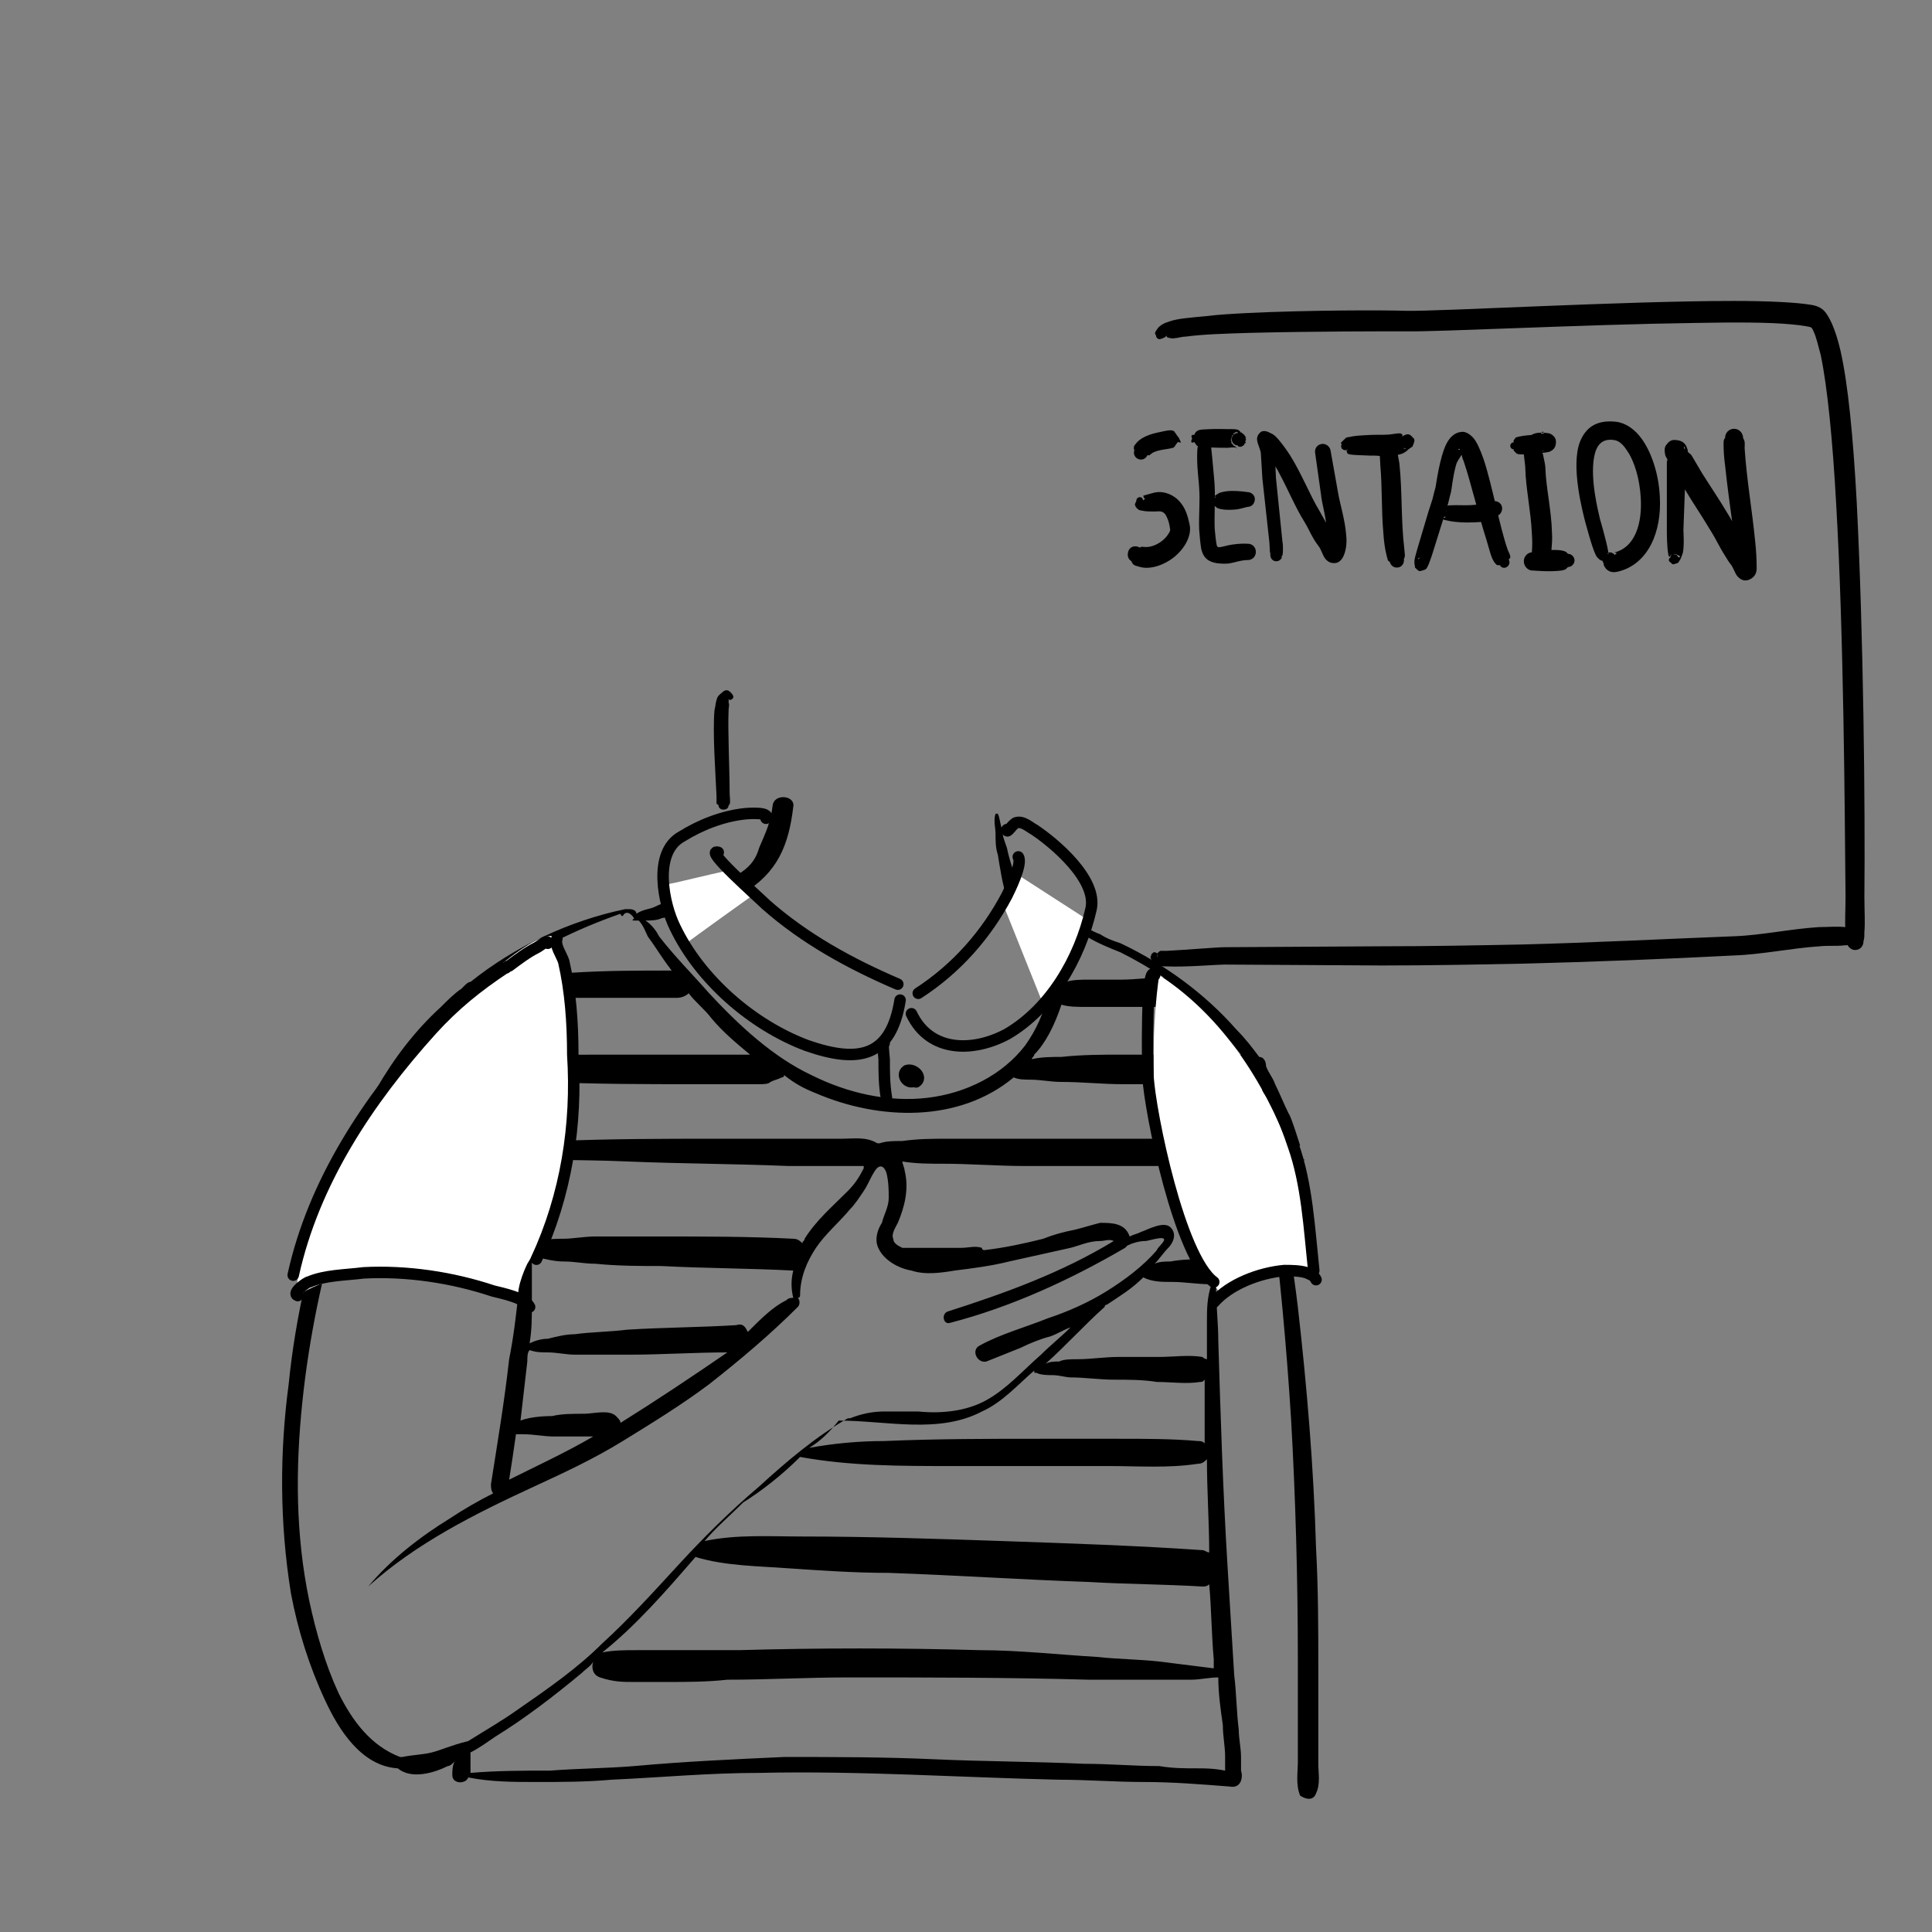 <?xml version="1.0" encoding="utf-8"?>
<!-- Generator: Adobe Illustrator 24.2.0, SVG Export Plug-In . SVG Version: 6.00 Build 0)  -->
<svg version="1.1" id="图层_1" xmlns="http://www.w3.org/2000/svg" xmlns:xlink="http://www.w3.org/1999/xlink" x="0px" y="0px"
	 viewBox="0 0 85 85" style="enable-background:new 0 0 85 85;" xml:space="preserve">
<rect x="0" y="0" width="85" height="85" fill="#808080" stroke="none"/>
<style type="text/css">
	.st0{fill-rule:evenodd;clip-rule:evenodd;}
	.st1{fill-rule:evenodd;clip-rule:evenodd;fill:#FFFFFF;}
	.st2{fill:none;stroke:#000000;stroke-width:0.505;stroke-linecap:round;stroke-linejoin:round;stroke-miterlimit:10;}
</style>
<g>
	<g transform="matrix(1,0,0,1,-409,-366.5)">
		<g>
			<g>
				<defs>
					<rect id="SVGID_1_" x="436.9" y="418.7" width="14.9" height="12"/>
				</defs>
				<clipPath id="SVGID_2_">
					<use xlink:href="#SVGID_1_"  style="overflow:visible;"/>
				</clipPath>
			</g>
		</g>
	</g>
	<g>
		<g id="body-mono-Explaining">
			<path id="_xD83D__xDD8D_-Ink20" class="st0" d="M55.4,52.6c-0.5,0.7-0.9,1.3-1.2,2c-0.2,0.4-0.4,0.7-0.5,1.1c0-0.8,0-1.7-0.1-2.5
				c0-0.1-0.1-0.1-0.1,0c-0.1,0.7-0.1,1.5-0.2,2.2c0,0-0.1,0-0.2,0c-0.5,0-1.1,0-1.6,0.1c-0.2,0-0.5,0-0.7,0.1
				c0.2-0.2,0.4-0.5,0.6-0.7c0.2-0.2,0.4-0.6,0.1-0.9c-0.3-0.3-1,0.1-1.3,0.2c-0.2,0.1-0.3,0.1-0.5,0.2c-0.2-0.6-0.8-0.6-1.3-0.6
				c-0.4,0.1-0.7,0.2-1.1,0.3c-0.5,0.1-0.9,0.2-1.4,0.4c-0.8,0.2-1.7,0.4-2.6,0.5c0,0-0.1,0-0.1-0.1c-0.3-0.1-0.6,0-0.9,0
				c-0.3,0-0.6,0-0.9,0c-0.6,0-1.1,0-1.7,0c-0.2-0.1-0.4-0.2-0.4-0.4c-0.1-0.2,0.1-0.5,0.2-0.7c0.3-0.7,0.5-1.5,0.3-2.3
				c0-0.1-0.1-0.3-0.1-0.4c0.6,0.1,1.2,0.1,1.8,0.1c1.2,0,2.4,0.1,3.6,0.1c2.4,0,4.9,0,7.3,0c1.4,0,2.7,0,4.1-0.1
				c-0.1,0.1-0.2,0.3-0.3,0.4c0,0,0,0,0,0c0,0,0,0,0,0C55.7,52.1,55.6,52.4,55.4,52.6 M52.7,77.8c-0.6,0-1.1,0-1.7-0.1
				c-1.1,0-2.2-0.1-3.3-0.1c-2.2-0.1-4.4-0.1-6.6-0.2c-2.2-0.1-4.4-0.1-6.6-0.1c-2.2,0.1-4.4,0.2-6.6,0.4c-1.2,0.1-2.4,0.1-3.7,0.2
				c-1.2,0-2.3,0-3.5,0.1c0-0.3,0-0.6,0-0.9c0.4-0.2,0.8-0.5,1.1-0.7c1.3-0.8,2.6-1.8,3.8-2.8c0.2-0.2,0.4-0.3,0.5-0.5
				c-0.1,0.3,0,0.6,0.3,0.7C27,74,27.4,74,27.9,74c0.5,0,0.9,0,1.4,0c0.9,0,1.8,0,2.7-0.1c1.8,0,3.5-0.1,5.3-0.1
				c3.5,0,7.1,0,10.6,0.1c1,0,2,0,3,0c0.5,0,1,0,1.5,0c0.4,0,0.8-0.1,1.2-0.1c0,0.7,0.1,1.4,0.2,2.1c0,0.5,0.1,0.9,0.1,1.4
				c0,0.2,0,0.4,0,0.6C53.4,77.8,53,77.8,52.7,77.8 M53.1,58.2c0,0.5,0,1.1,0,1.6c0,0-0.1,0-0.2-0.1c-0.6-0.1-1.3,0-1.9,0
				c-0.6,0-1.2,0-1.8,0c-0.6,0-1.2,0.1-1.8,0.1c-0.3,0-0.6,0-0.8,0.1c-0.2,0-0.4,0-0.6,0.1c0.9-0.8,1.7-1.7,2.6-2.5
				c0,0,0-0.1,0.1-0.1c0.6-0.4,1.1-0.7,1.6-1.2c0.4,0.2,0.8,0.2,1.3,0.2c0.5,0,1.1,0.1,1.6,0.1c0,0,0.1,0,0.1,0
				C53.1,57.1,53.1,57.6,53.1,58.2 M30.6,68.5c1.3,0.4,2.8,0.4,4.1,0.5c1.5,0.1,2.9,0.2,4.4,0.2c2.9,0.1,5.9,0.3,8.8,0.4
				c1.7,0.1,3.3,0.1,5,0.2c0.1,0,0.2,0,0.3-0.1c0.1,1.1,0.1,2.2,0.2,3.3c0,0.1,0,0.3,0,0.4c-0.8-0.1-1.6-0.2-2.4-0.3
				c-0.9-0.1-1.8-0.1-2.7-0.2c-1.7-0.1-3.5-0.3-5.2-0.3c-3.5-0.1-7.1-0.1-10.6,0c-1,0-2,0-3,0c-0.5,0-1,0-1.5,0c-0.5,0-1,0-1.5,0.1
				c0,0,0,0,0,0C28,71.5,29.3,70,30.6,68.5 M35.2,64.1c2.2,0.4,4.4,0.4,6.7,0.4c2.3,0,4.6,0,6.9,0c1.3,0,2.6,0.1,3.9-0.1
				c0.2,0,0.3-0.1,0.4-0.2c0,1.4,0.1,2.8,0.1,4.1c-0.1,0-0.2-0.1-0.3-0.1c-2.9-0.2-5.9-0.3-8.8-0.4c-2.9-0.1-5.9-0.2-8.8-0.2
				c-1.4,0-2.9-0.1-4.3,0.2c0.5-0.6,1.1-1.1,1.7-1.7C33.5,65.6,34.4,64.9,35.2,64.1 M36.9,62.5C36.9,62.5,36.9,62.5,36.9,62.5
				C36.9,62.5,36.9,62.5,36.9,62.5c2.1,0,4.4,0.6,6.3-0.4c0.9-0.4,1.6-1.2,2.3-1.8c0,0,0,0,0,0c0,0.1,0,0.1,0.1,0.1
				c0.2,0.1,0.5,0.1,0.7,0.1c0.3,0,0.6,0.1,0.8,0.1c0.6,0,1.3,0.1,1.9,0.1c0.6,0,1.3,0,1.9,0.1c0.6,0,1.3,0.1,1.9,0
				c0.1,0,0.1,0,0.2-0.1c0,0.8,0,1.6,0,2.4c0,0.1,0,0.3,0,0.4c-0.1-0.1-0.2-0.1-0.3-0.1c-1.1-0.1-2.3-0.1-3.5-0.1
				c-1.1,0-2.3,0-3.4,0c-2.3,0-4.6,0-6.9,0.1c-1.1,0-2.2,0.1-3.3,0.3C36.1,63.4,36.5,63,36.9,62.5 M19,77.1
				c-0.4,0.1-0.8,0.1-1.3,0.2c0,0,0,0-0.1,0c-1.3-0.5-2.1-1.6-2.7-2.8c-0.6-1.3-1-2.7-1.3-4.1c-0.6-2.9-0.6-5.8-0.3-8.7
				c0.3-2.9,0.9-5.7,1.7-8.4c0.6-1.9,1.3-3.8,2.3-5.5c1.2,0.8,2.1,1.9,2.9,3c1,1.3,1.9,2.7,2.8,4.2C23,55.2,23,55.5,23,55.7
				c-0.1,0.4-0.2,0.9-0.2,1.3c-0.1,0.9-0.2,1.8-0.4,2.8c-0.2,1.8-0.5,3.6-0.8,5.5c0,0.1,0,0.3,0.1,0.4c-0.6,0.3-1.3,0.7-1.9,1.1
				c-1.3,0.8-2.6,1.8-3.6,3c0,0,0,0.1,0,0c2.1-1.9,4.7-3.2,7.3-4.4c1.3-0.6,2.6-1.2,3.9-2c1.3-0.8,2.6-1.6,3.8-2.5
				c1.4-1.1,2.7-2.2,3.9-3.4c0.1-0.1,0.1-0.3,0-0.4c0,0,0.1,0,0.1-0.1c0-0.8,0.3-1.5,0.7-2.1c0.4-0.6,1-1.1,1.5-1.7
				c0.2-0.2,0.4-0.5,0.6-0.8c0.2-0.3,0.3-0.6,0.5-0.9c0.2-0.3,0.4-0.2,0.5,0.1c0.1,0.4,0.1,0.8,0.1,1.1c0,0.4-0.2,0.7-0.3,1.1
				c-0.2,0.3-0.3,0.7-0.2,1c0.2,0.6,0.9,1,1.5,1.1c0.6,0.2,1.3,0.1,1.9,0c0.8-0.1,1.6-0.2,2.4-0.4c0.9-0.2,1.8-0.4,2.7-0.6
				c0.4-0.1,0.8-0.3,1.3-0.3c0.2,0,0.4-0.1,0.6,0c-2.3,1.4-4.8,2.3-7.3,3.1c-0.3,0.1-0.2,0.6,0.1,0.5c2.7-0.7,5.3-1.9,7.7-3.3
				c0,0,0.1-0.1,0.1-0.1c0.2-0.1,0.5-0.2,0.8-0.2c0.1,0,0.7-0.2,0.8-0.1c0.1,0.1-0.3,0.4-0.3,0.5c-0.6,0.7-1.4,1.3-2.2,1.8
				c-0.8,0.5-1.7,0.9-2.6,1.2c-1,0.4-2.1,0.7-3,1.2c-0.4,0.2-0.1,0.8,0.3,0.7c0.5-0.2,1-0.4,1.5-0.6c0.4-0.2,0.9-0.4,1.3-0.5
				c0.3-0.1,0.6-0.3,0.9-0.4c-0.4,0.4-0.9,0.8-1.3,1.2c-0.8,0.7-1.5,1.5-2.4,2c-0.9,0.5-2,0.6-3,0.5c-0.5,0-1,0-1.5,0
				c-0.5,0-1,0.1-1.5,0.3c0,0,0,0,0,0c0,0,0,0-0.1,0c-1.4,0.8-2.7,1.9-3.9,3c-1.3,1.1-2.5,2.3-3.6,3.5c-1.1,1.2-2.2,2.4-3.3,3.4
				c-1.1,1.1-2.4,2-3.7,2.9c-0.7,0.5-1.4,0.9-2.2,1.4C19.8,76.8,19.4,77,19,77.1 M19.1,45.4c0.5-0.6,1-1.1,1.6-1.6
				c0.3,0.1,0.5,0.1,0.8,0.1c0.4,0,0.8,0,1.2,0c0.8,0,1.6,0,2.3,0c1.6,0,3.2,0,4.8,0c0.2,0,0.4-0.1,0.5-0.2c0.3,0.4,0.7,0.7,1,1.1
				c0.5,0.6,1.1,1.1,1.7,1.6c-0.1,0-0.2,0-0.4,0c-0.6,0-1.1,0-1.7,0c-1.1,0-2.2,0-3.3,0c-2.2,0-4.4,0-6.6,0.1c-0.6,0-1.2,0-1.8,0.1
				c-0.3,0-0.7,0.1-1,0.1c-0.1,0-0.1,0-0.2,0C18.4,46.2,18.7,45.8,19.1,45.4 M27.9,40.4C27.9,40.4,27.9,40.4,27.9,40.4
				c-0.1,0.1-0.1,0.1,0,0.1c0.1,0,0.1,0,0.2,0c0.2,0.2,0.3,0.5,0.4,0.7c0.3,0.4,0.6,0.9,0.9,1.3c0.1,0.1,0.1,0.2,0.2,0.2
				c-1.5,0-3,0-4.5,0.1c-0.8,0-1.6,0.1-2.3,0.1c-0.3,0-0.6,0.1-1,0.1c1.7-1.2,3.5-2.1,5.5-2.8c0,0,0,0,0,0c0,0,0,0.1,0.1,0.1
				C27.5,40.1,27.7,40.1,27.9,40.4 M35.4,54.5c0,0.1-0.1,0.1-0.1,0.2c-0.1-0.1-0.2-0.2-0.4-0.2c-1.9-0.1-3.9-0.1-5.8-0.1
				c-1,0-1.9,0-2.9,0c-0.5,0-1,0.1-1.4,0.1c-0.3,0-0.7,0-1,0.1c-0.8-1.3-1.6-2.6-2.5-3.8c2.1,0.3,4.2,0.2,6.3,0.3
				c2.4,0.1,4.7,0.1,7.1,0.2c0.7,0,1.3,0,2,0c0.3,0,0.7,0,1,0c0.1,0,0.2,0,0.3,0c0,0,0,0,0,0.1c-0.2,0.4-0.4,0.7-0.7,1
				C36.6,53.1,35.9,53.7,35.4,54.5 M32.9,58.6c-0.1-0.2-0.2-0.4-0.5-0.3c-1.6,0.1-3.2,0.1-4.8,0.2c-0.8,0.1-1.6,0.1-2.3,0.2
				c-0.4,0-0.8,0.1-1.2,0.2c-0.3,0-0.6,0.1-0.8,0.2c0.1-0.6,0.1-1.1,0.1-1.7c0-0.5,0-0.9,0-1.4c0-0.2,0-0.5,0-0.7c0,0,0,0,0.1,0
				c0,0,0.1,0,0.1,0c0.4,0.1,0.8,0.2,1.2,0.2c0.5,0,0.9,0.1,1.4,0.1c1,0.1,2,0.1,2.9,0.1c1.9,0.1,3.9,0.1,5.8,0.2
				c-0.1,0.4-0.1,0.8,0,1.2c-0.1,0-0.2,0-0.3,0.1C34,57.5,33.5,58,32.9,58.6 M27.3,62.6c0-0.1-0.1-0.2-0.2-0.3
				c-0.3-0.3-1-0.1-1.4-0.1c-0.5,0-1,0-1.4,0.1c-0.1,0-0.9,0-1.4,0.2c0.1-0.9,0.2-1.7,0.3-2.6c0-0.2,0-0.4,0.1-0.5
				c0.3,0.1,0.5,0.1,0.8,0.1c0.4,0,0.8,0.1,1.2,0.1c0.8,0,1.6,0,2.4,0c1.4,0,2.9-0.1,4.3-0.1C30.4,60.6,28.9,61.6,27.3,62.6
				C27.3,62.6,27.3,62.6,27.3,62.6 M22.7,63.1c0.1,0,0.2,0,0.3,0c0.5,0,0.9,0.1,1.4,0.1c0.5,0,0.9,0,1.4,0c0.1,0,0.2,0,0.3,0
				c-1.2,0.7-2.5,1.3-3.7,1.9C22.5,64.5,22.6,63.8,22.7,63.1 M35.9,48.1c2.8,1.2,6.3,1.3,8.7-0.7c0.2,0.1,0.5,0.1,0.7,0.1
				c0.5,0,0.9,0.1,1.4,0.1c0.9,0,1.8,0.1,2.7,0.1c1.9,0,3.7,0,5.5,0c0.2,0,0.3,0,0.4-0.1c0.2,0.3,0.4,0.6,0.5,1
				c0.2,0.5,0.4,1,0.6,1.5c0,0-0.1,0-0.1,0c-2.4,0-4.9,0-7.3,0c-2.4,0-4.9,0-7.3,0c-0.7,0-1.3,0-2,0.1c-0.4,0-0.7,0-1,0.1
				c0,0-0.1,0-0.1,0c-0.5-0.3-1-0.2-1.6-0.2c-0.6,0-1.2,0-1.8,0c-1.2,0-2.4,0-3.6,0c-2.4,0-4.7,0-7.1,0.1c-1.2,0-2.4,0.1-3.5,0.3
				c-0.1-0.1-0.2-0.2-0.2-0.3c-0.8-1-1.8-2.4-3.2-2.7c0.1-0.1,0.1-0.2,0.2-0.3c0.9,0.2,2,0.2,2.9,0.3c1.1,0.1,2.2,0.1,3.3,0.1
				c2.2,0.1,4.4,0.1,6.6,0.1c0.6,0,1.2,0,1.8,0c0.3,0,0.7,0,1,0c0.2,0,0.4,0,0.5-0.1c0.2-0.1,0.3-0.1,0.5-0.2c0.1,0,0.1-0.1,0.1-0.1
				C35,47.7,35.4,47.9,35.9,48.1 M46.7,44.2c0.3,0.1,0.7,0.1,1.1,0.1c0.5,0,1,0,1.4,0c0.8,0,1.5,0,2.3,0c0.3,0,0.5-0.2,0.6-0.5
				c0,0,0,0,0,0c0.9,0.8,1.8,1.7,2.5,2.6c-1.7,0-3.5,0-5.2,0c-0.9,0-1.8,0-2.7,0.1c-0.4,0-0.9,0-1.3,0.1c0,0,0,0,0,0
				c0-0.1,0.1-0.1,0.1-0.2C46,45.9,46.4,45.1,46.7,44.2 M57.9,78.9c0.2-0.4,0.1-0.9,0.1-1.3c0-0.5,0-0.9,0-1.4c0-0.9,0-1.8,0-2.7
				c0-1.8,0-3.6-0.1-5.4c-0.1-3.5-0.4-7.1-0.8-10.6c-0.2-1.7-0.5-3.4-0.8-5.1c0,0,0,0,0,0c0.4-0.5,0.8-0.9,1.1-1.4
				c0,0-0.2,0.1-0.2,0c0,0,0.2-0.1,0.1-0.1c-0.3-0.1-0.2-0.5-0.1-0.5c0,0-0.4-1.3-0.5-1.4c-0.2-0.4-0.4-0.9-0.6-1.3
				c-0.1-0.3-0.3-0.5-0.4-0.8c0-0.2-0.1-0.4-0.3-0.4c-0.3-0.4-0.6-0.8-1-1.2c-1.4-1.6-3.2-2.9-5.1-3.8c-0.3-0.1-0.6-0.2-0.9-0.4
				c-0.3-0.1-0.6-0.3-0.9-0.4c-0.5-0.2-1-0.2-1.4,0c0,0,0,0.1,0,0.1c0.3-0.1,0.6-0.1,0.9,0c0.3,0.1,0.5,0.3,0.8,0.4
				c0.5,0.3,1,0.5,1.5,0.7c0.6,0.3,1.3,0.7,1.9,1.1c-0.6,0-1.2,0.1-1.9,0.1c-0.5,0-0.9,0-1.4,0c-0.3,0-0.7,0-1,0.1
				c0.1-0.5,0.1-1.1,0-1.6l0,0c0-0.1-0.1-0.3-0.1-0.4c-0.1-0.3-0.3-0.3-0.5-0.2c0,0,0,0-0.1,0c-0.2-0.2-0.4-0.4-0.6-0.6
				c-0.3-0.4-0.6-1-0.8-1.5c-0.2-0.5-0.4-1.1-0.5-1.6c-0.1-0.3-0.2-0.5-0.2-0.8c-0.1-0.2-0.1-0.5-0.2-0.7c0,0-0.1,0-0.1,0
				c-0.1,0.3,0,0.6,0,0.9c0,0.3,0,0.6,0.1,0.9c0.1,0.6,0.2,1.3,0.4,1.9c0.2,0.6,0.5,1.1,0.9,1.6c0.3,0.3,0.6,0.8,1,0.9
				c0.1,0.6,0,1.2-0.1,1.8c-0.2,0.8-0.5,1.5-1,2.2c-1,1.3-2.6,2.1-4.3,2.3c-1.7,0.2-3.5-0.2-5.1-1c-1.7-0.8-3.2-2.2-4.5-3.6
				c-0.7-0.8-1.5-1.6-2.2-2.5c-0.1-0.2-0.3-0.5-0.6-0.7c0.2,0,0.5,0,0.7-0.1c0.4-0.1,0.9-0.1,1.3-0.2c0.8-0.2,1.6-0.5,2.3-0.9
				c1.5-0.9,2-2.1,2.2-3.8c0.1-0.5-0.8-0.6-0.9-0.1c-0.1,0.8-0.3,1.2-0.6,1.9c-0.2,0.7-0.6,1-1.3,1.4c-0.6,0.4-1.4,0.6-2.1,0.8
				c-0.4,0.1-0.8,0.2-1.2,0.4c-0.2,0.1-0.5,0.1-0.8,0.3C28,40.1,27.9,40,27.7,40c0,0,0,0,0,0c0,0-0.1,0-0.1,0c0,0-0.1,0-0.1,0
				c-2.4,0.5-4.8,1.6-6.8,3.2c-0.1,0-0.2,0.1-0.3,0.2c0,0-0.1,0.1-0.1,0.1c-0.3,0.2-0.6,0.5-0.9,0.8c-2.3,2.1-3.7,4.9-4.7,7.8
				c-1,2.8-1.7,5.8-2,8.8c-0.4,3-0.4,6.1,0.1,9.2c0.3,1.6,0.8,3.2,1.5,4.7c0.6,1.3,1.6,2.9,3.2,3c0,0,0,0,0,0
				c0.6,0.5,1.6,0.2,2.2-0.1c0.1,0,0.2-0.1,0.3-0.2c-0.1,0.2-0.1,0.4-0.1,0.6c0,0.4,0.6,0.4,0.7,0.1c1,0.2,2,0.2,3,0.2
				c1.1,0,2.2,0,3.3-0.1c2.2-0.1,4.3-0.3,6.5-0.3c4.4-0.1,8.8,0.2,13.2,0.3c1.2,0,2.5,0.1,3.7,0.1c1.3,0,2.5,0.1,3.8,0.2
				c0.5,0.1,0.6-0.4,0.5-0.7c0-0.2,0-0.4,0-0.6c0-0.4-0.1-0.8-0.1-1.2c-0.1-0.8-0.1-1.6-0.2-2.4c-0.1-1.6-0.2-3.3-0.3-4.9
				c-0.2-3.3-0.3-6.5-0.4-9.8c0-0.8-0.1-1.6-0.1-2.4c0-0.1,0.1-0.2,0.1-0.2c0.2-0.3,0.3-0.5,0.5-0.8c0.3-0.5,0.6-1,0.9-1.5
				c0.3-0.4,0.6-0.9,0.9-1.3c0.4,3.2,0.7,6.4,0.9,9.6c0.2,3.5,0.3,7.1,0.3,10.6c0,1,0,2,0,3c0,0.5,0,1,0,1.5c0,0.5-0.1,1,0.1,1.5
				C57.5,79.2,57.8,79.2,57.9,78.9z"/>
			<path class="st1" d="M32.2,38.3c0,0.2,0.9,1.1,0.9,1.1s-2.8,2-2.9,2.1s-0.8-1.4-0.8-1.4s0.1-1.2-0.1-1.2
				C29.2,39,32.2,38.2,32.2,38.3z"/>
			<path class="st1" d="M44.8,38.5l-0.7,1.2l1.8,4.5l1.5-2.2l0.5-1.5L44.8,38.5z"/>
			<path class="st1" d="M13.1,57c0,0,2.3-1.7,6.4-0.7s3.3,1,3.3,0.9c-0.1-0.6,0.4-1.6,0.4-1.6s3.5-5.3,1.3-14.2
				C24.1,39.5,12.6,50.3,13.1,57z"/>
			<path class="st1" d="M51,42.9c0,0-1.4,8.7,2.4,13.6c0.4,0.5,0.2,0.6,0.2,0.6s2.9-1.7,4.2-1C58.3,56.4,57.3,47,51,42.9z"/>
			<path class="st2" d="M31.6,37.5c-0.7-0.2,1.8,2,2.1,2.3c1.7,1.5,3.7,2.6,5.8,3.5"/>
			<path class="st2" d="M33.7,36c0.2-0.3-0.9-0.2-0.9-0.2c-1,0.1-2,0.5-2.8,1c-1.3,0.7-0.8,3-0.3,4c1.1,2.3,3.4,4.3,5.8,5.2
				c2.3,0.8,3.7,0.5,4.1-2"/>
			<path class="st2" d="M44.8,37.7c0.2,0.3-0.4,1.5-0.5,1.7c-0.9,1.7-2.2,3.2-3.9,4.3"/>
			<path class="st2" d="M44.3,36.5c0,0.2,0.2-0.2,0.4-0.3c0.3-0.1,0.6,0.2,0.8,0.3c0.9,0.6,2.8,2.2,2.5,3.5
				c-0.5,2.2-1.8,4.4-3.7,5.5c-1.5,0.8-3.4,0.8-4.2-0.9"/>
			<path class="st2" d="M38.9,45.9c-0.1-0.2,0,0.7,0,0.7c0,0.6,0,1.1,0.1,1.7"/>
			<path class="st2" d="M40,47.4c0-0.1,0.2,0.2,0.3,0.2c0.3-0.2-0.1-0.6-0.4-0.5c-0.3,0.2,0.1,0.7,0.4,0.4"/>
			<path class="st2" d="M24.5,41.3c-0.1,0.3,0.2,0.7,0.3,1c0.3,1.3,0.4,2.7,0.4,4.1c0.2,3.1-0.3,6.2-1.6,9"/>
			<path class="st2" d="M50.8,42.9c-0.4-0.6-0.3,4-0.3,4.4c0.1,1.7,1.4,8,2.9,9.1"/>
			<path class="st2" d="M24.1,41.5c0-0.2-0.3,0.1-0.5,0.2c-0.4,0.2-0.8,0.5-1.2,0.8c-0.1,0-0.1,0.1-0.2,0.1
				c-1.2,0.8-2.2,1.6-3.2,2.7c-2.8,3.1-5.2,6.7-6.1,10.8"/>
			<path class="st2" d="M13.1,57c-0.3-0.1,0.4-0.6,0.5-0.6c0.7-0.3,1.6-0.3,2.4-0.4c1.9-0.1,3.9,0.2,5.7,0.8
				c0.4,0.1,1.4,0.3,1.6,0.7"/>
			<path class="st2" d="M55.9,48c0,0-0.1-0.1-0.1-0.1c-0.1-0.1,0.1,0.2,0.2,0.3c0.1,0.2,0.2,0.4,0.3,0.6c0.2,0.5,0.4,1,0.6,1.6
				c0.6,1.7,0.7,3.6,0.9,5.5"/>
			<path class="st2" d="M57.9,56.3C57.9,56.3,57.9,56.3,57.9,56.3c-0.1-0.2-0.2-0.2-0.4-0.3c-0.3-0.1-0.7-0.1-1-0.1
				c-1.1,0.1-2.4,0.6-3.1,1.4"/>
		</g>
	</g>
	<g transform="matrix(0.377,0,0,0.334,-5.627,3.554)">
		<path class="st0" d="M151,33.4C151,33.4,151.1,33.4,151,33.4c0,0.2,0.2,0.5,0.1,0.4c0-0.1,0.2,0.1,0.4,0.1c0.2,0,0.3,0.1,0.5,0
			c0.4,0,0.8-0.2,1.3-0.2c1.9-0.3,4.6-0.4,7.7-0.5c7.1-0.2,15.6-0.2,18.1-0.2c3.4,0.1,20.7-0.9,33.6-1.1c4.7-0.1,8.8-0.1,11.4,0.2
			c1,0.1,2.1,0.3,2.2,0.4c0.1,0.1,0.2,0.3,0.3,0.6c0.3,0.7,0.5,1.8,0.8,3c0.8,4.3,1.4,11.4,1.8,19.5c0.9,17.5,1,40.1,1.1,51.9
			c0,1.8-0.1,3.4,0,4.6c0,0.4,0.1,0.8,0.1,1.2c0,0.6,0.5,1.2,1,1.2c0.6,0,1-0.5,1-1.2c0.1-0.3,0.1-0.7,0.1-1.2c0.1-1.2,0-2.8,0-4.6
			c0.1-11.8-0.1-34.5-0.9-52.1c-0.4-8.3-1-15.5-1.9-19.9c-0.6-2.9-1.4-4.8-2.1-5.4c-0.2-0.2-0.7-0.5-1.4-0.6
			c-1.6-0.3-4.8-0.5-8.9-0.5c-12.9,0-34.4,1.4-38.3,1.3c-2.6-0.1-11.4-0.1-18.6,0.3c-1.7,0.1-3.3,0.2-4.7,0.4
			c-1.8,0.2-3.3,0.3-4.3,0.7c-0.2,0.1-0.3,0.1-0.5,0.2c-0.4,0.2-0.6,0.4-0.8,0.6c-0.3,0.5-0.5,0.7-0.3,1c0.1,0.1,0,0.2,0.1,0.3
			c0.1,0.2,0.3,0.3,0.5,0.2C151,33.8,151.1,33.6,151,33.4z"/>
	</g>
	<g transform="matrix(0.447,0,0,0.402,-345.213,-70.284)">
		<path class="st0" d="M886.2,279.2C886.1,279.2,886.1,279.2,886.2,279.2c-0.2-0.2-0.4-0.2-0.5,0c-0.1,0-0.1,0.2-0.1,0.2
			c-0.2,0.2,0,0.7,0.8,1.1c0.2,0.1,0.4,0.1,0.7,0.1c1.8,0.1,5-0.2,5.7-0.2l15.5,0.1c4.6,0,9.3-0.1,13.9-0.2c7-0.2,13.9-0.5,20.8-0.9
			c2.7-0.1,5.6-0.8,8.4-1c0.8-0.1,1.6,0,2.4-0.1c0.3,0,0.7-0.1,1-0.1c0.4,0.1,0.8-0.3,0.8-0.7s-0.2-0.9-0.6-0.9
			c-0.4-0.1-0.7-0.2-1.1-0.3c-0.9-0.1-1.7,0-2.6,0c-2.8,0.2-5.7,0.9-8.3,1c-6.9,0.3-13.9,0.7-20.8,0.9c-4.6,0.1-9.2,0.2-13.9,0.2
			l-15.5,0.1c-0.7,0-3.9,0.3-5.7,0.4c-0.2,0-0.4,0-0.6,0C886.3,279,886.1,279.3,886.2,279.2C886.2,279.1,886.2,279.2,886.2,279.2z
			 M886.2,279.3c0,0.1,0,0.2,0,0.4c0,0,0.1,0,0,0C886.2,279.5,886.3,279.3,886.2,279.3L886.2,279.3z"/>
	</g>
	<g transform="matrix(0.153,0,0,0.198,1461.89,20.518)">
		<g transform="matrix(1.443,0,0,0.863,-4986.93,408.649)">
			<path class="st0" d="M-2930.9-479.7c0.1,0,0.1-0.1,0.2-0.1c0.2,0.1,0.8,0.7,0.1-0.9c0-0.2-0.1-0.3-0.2-0.4
				c-0.2-0.3-0.4-0.8-0.7-1.3c-0.1-0.2-0.1-0.2-0.3-0.3c-0.6-0.3-1.7,0.1-2.8,0.4c-1.6,0.4-3.4,1.2-4.4,2.6
				c-0.2,0.4-0.6,0.8-0.6,1.2c0,0.4-0.1,0.4,0.1,0.8c-0.3,0.9,0.1,2,0.8,2.3c0.7,0.4,1.5-0.1,1.8-1c0.1-0.1,0.3,0.2,0.4,0
				c0.2-0.2,0.4-0.4,0.6-0.6c1.3-0.9,3.1-0.9,4.1-1.3c0.2-0.1,0.2-0.2,0.3-0.3C-2931.3-479-2931.1-479.4-2930.9-479.7z"/>
		</g>
		<g transform="matrix(1.443,0,0,0.863,-4986.93,408.649)">
			<path class="st0" d="M-2937.8-464.8c0-0.5-0.3-0.8-0.6-0.8c-0.4,0-0.7,0.4-0.7,0.8c-0.1,0.2,0,0.4-0.1,0.5
				c-0.4,0.5,0.1,0-0.2,0.5c-0.1,0.1,0.1,0.1,0,0.2c0,0.1,0.1,0.1,0.1,0.3c0,0.2,0.1,0.2,0.2,0.4c0,0.2,0.2,0.2,0.3,0.4
				c0.2,0.3,0.5,0.3,0.9,0.4c0.6,0.2,1.5,0.2,2.4,0.2c0.5,0,0.9-0.1,1.3,0c0.6,0.2,0.9,0.7,1.1,1.3c0.4,1,0.6,2.1,0.7,3.2
				c0.1,0.4-0.1,0.8-0.3,1.2c-0.4,0.9-1.1,1.8-1.9,2.4c-1,0.8-2.1,1.2-3.1,1c-0.2,0-0.3,0-0.5,0c-0.1,0-0.1,0.2-0.2,0.2
				c-0.8-0.6-1.8-0.4-2.2,0.6s-0.3,2.3,0.5,2.9c0.1,0.3,0.1,0.4,0.3,0.7c0.3,0.5,0.8,0.5,1.2,0.7c1.9,0.8,4.3-0.1,6.2-1.7
				c2.7-2.3,4.4-6.1,3.9-9.1c-0.3-1.8-0.7-3.9-1.7-5.5c-0.7-1.2-1.7-2.2-3.1-2.7c-0.6-0.2-1.3-0.3-2.1-0.1c-0.7,0.2-1.4,0.5-2,0.7
				c-0.1,0-0.3,0.2-0.3,0.1c-0.1-0.4,0,0.8,0.3,0.8c0.3,0.1-0.5,0.2-0.2,0.2C-2937.5-464.8-2937.8-464.8-2937.8-464.8z"/>
		</g>
		<g transform="matrix(1.443,0,0,0.863,-4986.93,408.649)">
			<path class="st0" d="M-2927.6-481.6c-0.2-0.1-0.8-0.1-0.4,0.9c-0.5,1.4,0.2,1.1,0.4,0.9h0c0.1,0.2,0.2,0.3,0.3,0.5
				c0.1,0.2,0.1,0.4,0.5,0.6c0.5,0.3,1.5,0.2,2.4,0.3c1.4,0.1,2.9,0.1,3.5,0.1c0.1,0,1.6-0.3,1.8,0.1c0.1,0.1,0.1-0.2,0-0.1
				c-0.1,0.2-0.1-0.3-0.1-0.2c-0.2,0.4-0.1-0.4-0.3-0.2c-0.1,0.1,0-0.1-0.1-0.1c-0.3,0.3,0-0.4-0.3-0.3c-0.1,0.1,0-0.2-0.1-0.2
				c-0.1,0.1,0-0.2-0.1-0.2c-0.3,0.1,0.1-0.4-0.1-0.4c-0.1,0,0.1-0.1,0-0.1c-0.1,0,0.1-0.2,0-0.2c-0.4-0.1,0.3-0.3,0-0.5
				c-0.2-0.1,0.3-0.2,0.1-0.4c-0.1-0.1,0.1-0.1,0-0.1c-0.1-0.1,0.1,0,0.1-0.2c-0.2-0.3,0.4,0,0.2-0.4c-0.1-0.2,0.2,0,0.1-0.2
				c-0.1-0.3,0.3,0.1,0.2-0.2c0-0.1,0.1,0.1,0.1-0.1c0-0.2,0.2,0.2,0.2-0.1c0-0.2,0.1,0.2,0.1,0c0-0.2,0.1,0.4,0.2,0
				c0-0.1,0,0.1,0,0.3c-0.7,0-1.2,0.7-1.2,1.6c0,0.9,0.6,1.6,1.2,1.6c0.2,0.6,0.2,0.1,0.3,0.3c0.1,0.3,0.1-0.1,0.2,0
				c0.1,0.1,0.1-0.1,0.1,0c0.2,0.3,0.1-0.3,0.2-0.1c0.2,0.2,0-0.3,0.2-0.1c0.1,0.1,0-0.2,0.1-0.1c0.1,0.1,0-0.2,0.1-0.1
				c0.3,0.2-0.1-0.4,0.2-0.4c0.1,0-0.1-0.1,0.1-0.1c0.4,0-0.3-0.5,0.1-0.6c0.2-0.1-0.2-0.2,0-0.3c0.3-0.1-0.3-0.2,0-0.4
				c0.1-0.1-0.1-0.1,0-0.1c0.2-0.2-0.3-0.1-0.1-0.4c0.1-0.1-0.1,0-0.1-0.1c0.1-0.2-0.2,0-0.1-0.2c0.1-0.3-0.3,0.1-0.2-0.3
				c0-0.1-0.1,0-0.1-0.1c0.1-0.2-0.2,0.2-0.2-0.2c0-0.2-0.2,0.2-0.2-0.1c0-0.1-0.1,0.1-0.1-0.1c0-0.2,0.1,0.1-0.3-0.4
				c-0.3-0.4-1.8-0.3-2-0.3c-0.7,0-2.3-0.1-3.8,0c-1,0.1-1.9,0-2.4,0.4c-0.3,0.2-0.4,0.4-0.5,0.6L-2927.6-481.6z"/>
		</g>
		<g transform="matrix(1.443,0,0,0.863,-4986.93,408.649)">
			<path class="st0" d="M-2924.9-479.2c0.2-0.1,0.4-0.4,0.4-0.8c0-0.5-0.3-0.9-0.6-0.9c-0.2-0.4-0.2,0.2-0.6,0.1
				c-0.1-0.1-0.1,0.2-0.3,0.2c-0.3,0-0.2,0.1-0.5,0.5c-0.2,0.2-0.2,0.6-0.3,1c-0.2,0.9-0.2,2.1-0.2,3.5c0,3,0.4,6.7,0.4,7.6
				c0.2,3.5-0.1,7.1,0,10.7c0.1,1.7,0.2,3.3,0.4,4.9c0.4,2.6,1.6,3.5,3.1,3.8c0.6,0.1,1.4,0.2,2.3,0.1c1.2-0.2,2.5-0.9,3.9-0.9
				c0.9,0,1.6-0.9,1.6-2.1s-0.7-2.1-1.6-2.1c-1.4-0.1-2.7,0.1-3.9,0.4c-0.7,0.2-1.4,0.5-1.9,0.5c-0.2,0-0.3-0.2-0.4-0.5
				c-0.2-1.4-0.3-2.8-0.4-4.2c-0.1-3.6,0.1-7.3,0-10.8c0-0.9-0.3-4.6-0.5-7.6c-0.1-1.2-0.2-2.3-0.2-3c0-0.2-0.1-0.4,0-0.4
				c0.1,0-0.2-0.2-0.2-0.1c0.1,0.1-0.2-0.1-0.2,0C-2924.4-478.9-2924.7-479.2-2924.9-479.2z M-2925-479.2
				C-2925-479.2-2925-479.2-2925-479.2l-0.1,0C-2925.1-479.1-2925-479-2925-479.2C-2925-479.1-2925-479.2-2925-479.2L-2925-479.2z"
				/>
		</g>
		<g transform="matrix(1.443,0,0,0.863,-4986.93,408.649)">
			<path class="st0" d="M-2923.3-465.5c-0.1,0-0.3,0-0.4,0c-0.2,0.1-0.3,0.3-0.4,0.3c-0.3,0.2-0.8,0.4,1,2.3
				c0.2,0.2,0.5,0.3,0.9,0.4c0.7,0.2,1.8,0.2,2.7,0.1c1.1-0.1,2.1-0.6,2.6-0.7c0.8,0,1.4-0.9,1.4-2c0-1-0.7-1.8-1.5-1.8
				c-0.5-0.1-1.7-0.3-3-0.3c-0.7,0-1.4,0.1-2,0.3c-0.4,0.1-0.6,0.2-0.8,0.4C-2923.5-466-2923.6-465.9-2923.3-465.5L-2923.3-465.5z
				 M-2922.8-464.6L-2922.8-464.6L-2922.8-464.6L-2922.8-464.6z M-2922.8-464.6L-2922.8-464.6L-2922.8-464.6L-2922.8-464.6z"/>
		</g>
		<g transform="matrix(1.443,0,0,0.863,-4986.93,408.649)">
			<path class="st0" d="M-2912.5-451.5L-2912.5-451.5l0.2,0.5c0,0-0.1,0-0.1-0.1L-2912.5-451.5L-2912.5-451.5
				C-2912.6-451.6-2912.6-451.5-2912.5-451.5l0.1,0.9c0,0.7,0.4,1.4,1,1.5c0.1,0,0.1,0,0.2,0l0,0l0,0c0.5,0,0.9-0.4,1.1-1
				c0,0-0.1-0.1-0.1-0.2l0.2-0.3c0,0,0.1-0.6,0.1-1.4c0-0.7,0-1.5-0.1-2.1l-1.3-16.5l-0.1-2.9c0.2,0.5,0.5,1,0.7,1.6
				c1.8,4.3,3.3,9,5,12.5c0.7,1.4,1.2,3,1.9,4.5c0.3,0.7,0.7,1.4,1.1,2.1c0.4,0.7,0.8,2.4,1.2,3c0.4,0.7,0.9,1,1.2,1.1
				c0.7,0.2,1.6,0.2,2.3-1.3c0.6-1.4,0.9-3.5,0.7-5.8c-0.2-3.8-1.3-8.4-1.6-10.8l-1.5-10.9c-0.1-1.1-0.9-1.9-1.7-1.8
				c-0.9,0.1-1.5,1.1-1.4,2.2l1.2,11c0.1,1.6,0.7,4.3,1,7.1l-1.3-3c-1.9-4-3.6-9.7-5.9-14.4c-0.8-1.6-1.6-3-2.4-4.2
				c-0.3-0.4-0.5-0.7-0.8-1c-0.2-0.2-0.4-0.3-0.7-0.5c-1.1-0.8-1.7-0.5-2-0.2c-0.2,0.3-0.5,0.6-0.6,1.2c-0.1,0.3-0.1,0.9,0.1,1.7
				c0.2,0.8,0.6,2,0.6,2.6l0.3,6.4l1.4,16.5L-2912.5-451.5z"/>
		</g>
		<g transform="matrix(1.443,0,0,0.863,-4986.93,408.649)">
			<path class="st0" d="M-2897.1-477.9c0,0.1,0.1,0.4-0.1,0.2c-0.1,0,0,0.2,0,0.1c-0.1-0.1-0.1,0.4,0,0.2c0.2-0.2-0.1,0.3,0.2,0.6
				c0.1,0.1,0.2,0.1,0.4,0.2c0.9,0.2,2.3,0.2,3.9,0.3c0.7,0,1.4,0,2.1,0.1c0,0.7,0.1,1.5,0.1,2.4c0.4,5.6,0.2,11.5,0.6,17.3
				c0.1,2.1,0.3,4.2,0.7,6.2c0.1,0.3,0.1,0.6,0.2,0.9c0.1,0.3,0.2,0.3,0.4,0.5c0.2,1,0.9,1.6,1.7,1.4c0.8-0.2,1.2-1.2,1.1-2.2
				c0.1-0.3,0.2-0.5,0.2-0.8c0-0.5-0.1-1.1-0.1-1.6c-0.7-7.3-0.4-15-1-22.2c-0.1-0.8-0.2-1.5-0.3-2.1l0-0.1c0.5-0.1,0.9-0.3,1.2-0.5
				c0.4-0.3,0.6-0.5,0.9-0.9c0.4-0.4,0.7-0.6,0.8-0.7c0.4-1.2,0.6-1.9,0.1-2.3c-0.1-0.1-0.6-1.2-1.4-0.8c-0.2,0.1-0.5,0.3-0.8,0.5
				c0-0.1,0.1-0.1,0.1-0.2c0,0,0-0.2,0.1-0.2c-0.2,0-0.2-0.4-0.5-0.4c-0.6-0.1-1.4,0.2-2.4,0.3c-1.2,0.1-2.5,0-3.8,0.1
				c-1.5,0.1-3,0.2-3.9,0.5c-0.4,0.1-0.7,0.1-0.8,0.3c-1.2,1.5-1,1.1-0.8,1.6c-0.2,0.4-0.1,0.9,0.1,1.2
				C-2897.7-477.6-2897.3-477.6-2897.1-477.9z M-2886-478.3c0.1,0.1,0.2,0.2,0.4,0.3c0.1,0,0.3,0,0.3,0S-2885.7-478.2-2886-478.3z"
				/>
		</g>
		<g transform="matrix(1.443,0,0,0.863,-4986.93,408.649)">
			<path class="st0" d="M-2881-448c0,0,0.1-0.1,0.1-0.2c0.3-0.9,0.9-3.2,0.9-3.3l2.2-9.1l0.4-1.7l0.4-1.6l0.3-1.6l0.3-1.5
				c0.1-0.4,0.3-3.7,1-6.9c0.2-1,0.8-1.9,1.1-2.6c0.1,0.5,0.2,1.1,0.4,1.6c1.4,5.3,3,14.1,4.6,20.5c0.6,2.5,0.9,4.8,1.8,6
				c0.1,0.1,0.2,0.3,0.3,0.3c0.4,0.1,0.1,0,0.5,0c0.3,0.7,0.9,0.9,1.4,0.5s0.7-1.2,0.4-1.9c0.1-0.4,0.3-0.2,0.3-0.7
				c0-0.6-0.3-1.1-0.5-1.8c-1.6-5.8-3.1-16.7-4.8-23.3c-0.7-2.6-1.4-4.6-2.1-5.6c-0.8-1.1-1.6-1.6-2.3-1.5c-1.1,0.1-2.2,1-3,3
				c-1.4,3.5-2.1,10.8-2.2,11.3l-0.3,1.4l-0.3,1.6l-0.4,1.6l-0.4,1.6l-2.1,9.1c0,0.1-0.6,2.5-0.7,3.5c0,0.2,0,0.4,0,0.5
				c0,0.2,0,0.3,0,0.4c0.1,0.4,0.1,0.7,0.1,0.9c0.5,0.6,0.7,1.1,1.2,0.9c0.4-0.2,1.1-0.2,1.3-1.1C-2881-447.8-2881-447.9-2881-448z
				 M-2882.5-450.1c-0.1,0.1-0.2,0.2-0.4,0.2c-0.1,0-0.1,0.3-0.1,0.3S-2882.7-449.8-2882.5-450.1z M-2874.6-477.8
				c-0.1-0.2-0.2-0.3-0.3-0.2C-2875.1-477.8-2874.9-477.8-2874.6-477.8z"/>
		</g>
		<g transform="matrix(1.443,0,0,0.863,-4986.93,408.649)">
			<path class="st0" d="M-2877.5-460.6c-0.1,0.2,0,0.4-0.3,0.3c-0.1,0-0.1,0.1-0.2,0.1c0,0.1,0,0.3,0.1,0.4c0.4,0.1,0.9,0.3,1.4,0.4
				c1.9,0.4,4,0.4,6,0.2c1-0.1,2.1-0.2,2.9-0.9c0.2-0.2,0.4-0.5,0.6-0.8c0.7-0.5,1-1.8,0.6-2.7s-1.4-1.3-2.1-0.7
				c-0.1,0-0.2-0.1-0.4-0.1c-0.1,0-0.2,0.1-0.3,0.1c-0.8,0.4-1.7,0.6-2.6,0.7c-1.6,0.2-3.2,0-4.7,0.1c-0.5,0-0.9,0.2-1.3,0.3
				c-0.4,0.4-0.5,0.3-0.6,0.5c-0.1,0.3-0.3,0.1-0.3,0.2c0,0.3-0.3,0.2-0.3,0.4c0,0.1-0.1,0.1-0.1,0.3c0.1,0.3-0.3,0.6,0,0.8
				c0.1,0,0,0.2,0.1,0.2c0.1,0,0,0.2,0.1,0.2c0.1,0,0.1,0.4,0.4,0.3C-2878.3-460.4-2877.8-460.5-2877.5-460.6z M-2877.9-460.1
				C-2878-460.1-2878-460.1-2877.9-460.1C-2877.9-460.2-2877.9-460.2-2877.9-460.1z M-2877.3-461.9c0-0.1-0.2-0.1-0.2-0.3
				c0-0.1-0.2-0.2-0.2-0.2s-0.1,0.1-0.1,0.2c0.1,0.1,0.2,0.1,0.2,0.1C-2877.6-462.1-2877.4-462-2877.3-461.9L-2877.3-461.9z"/>
		</g>
		<g transform="matrix(1.443,0,0,0.863,-4986.93,408.649)">
			<path class="st0" d="M-2858.4-482.2l0.4,0l0.1,0c0,0.1,0,0.1,0.1,0.2c0,0-0.1,0-0.2,0c-0.1,0-0.3,0.1-0.5,0.1l0.1-0.2
				C-2858.4-482.1-2858.4-482.1-2858.4-482.2L-2858.4-482.2L-2858.4-482.2c-0.9,0-1.5,0.2-2,0.6c-1.1,0.1-2.3,0.3-3,0.6
				c-0.1,0.1-0.2,0.1-0.2,0.2c-0.7,1.2-0.2,0.9-0.3,1.1c-0.4,0-0.7,0.4-0.7,0.9s0.3,0.9,0.7,0.9c0.1,0.3-0.4-0.1,0.5,1
				c0.1,0.1,0.1,0.1,0.3,0.2c0.3,0.1,0.7,0.1,1.2,0.1c0.1,1.4,0.3,2.9,0.3,3.8c0.1,4.9,1.1,10.9,1.3,16.5c0.1,1.7,0.1,3.4,0,4.9
				c-0.9,0.1-1.6,1.1-1.6,2.3c0,1.2,0.7,2.3,1.6,2.4c0,0,0.1,0,0.3,0l0,0c0,0,3.2,0.4,5.6,0c0.4-0.1,0.7-0.2,0.9-0.4
				c0.2-0.2,0.2-0.3,0.4-0.5c0.7,0,1.3-0.8,1.3-1.7s-0.6-1.7-1.3-1.7c-0.2-0.2-0.2-0.3-0.4-0.5c-0.3-0.2-0.6-0.3-1-0.4
				c-0.6-0.1-1.3-0.1-1.9-0.1c0.1-1.5,0.2-3,0.1-4.6c-0.1-5.6-1.2-11.6-1.3-16.4c0-0.7-0.2-1.9-0.4-3.1c0-0.2-0.1-0.6-0.2-0.9
				l0.7-0.1c0.5-0.1,0.8-0.2,0.9-0.3c1.1-0.7,1.1-1.9,1.1-2.5c0-0.6-0.2-1.4-1.1-2c-0.1-0.1-0.5-0.2-1.3-0.3
				C-2858.1-482.6-2858.2-482.5-2858.4-482.2z M-2858.1-477.4c0.1-0.1,0.1-0.2,0-0.2C-2858.2-477.7-2858.2-477.6-2858.1-477.4
				L-2858.1-477.4L-2858.1-477.4z"/>
		</g>
		<g transform="matrix(1.443,0,0,0.863,-4986.93,408.649)">
			<path class="st0" d="M-2846.2-449.2c0,0.2,0.1,0.5,0.2,0.7c0,0.6,0.2,0.8,0.5,1.4c0.1,0.1,0.2,0.2,0.3,0.3c0.6,0.6,1.3,0.6,2,0.4
				c6.2-1.9,8.8-10.5,8.4-19.3c-0.2-5.7-1.6-11.3-3.6-14.9c-1.4-2.5-3.2-4.1-5.1-4.4c-4-0.6-6.1,1.6-7.2,5.1c-1.9,6.3,0.5,18,1.1,21
				c0.1,0.3,1.2,6,2,8.1c0.1,0.4,0.3,0.6,0.4,0.8c0,0.1,0.1,0.1,0.1,0.1C-2846.8-449.4-2846.4-449.2-2846.2-449.2z M-2843.8-450.7
				c0-0.1,0.5-0.4,0.4-0.5c-0.2,0-0.4-0.2-0.6-0.1c4.4-1.3,5.7-7.8,5.4-14.1c-0.2-4.7-1.2-9.4-2.8-12.3c-0.7-1.4-1.5-2.4-2.5-2.6
				c-2.6-0.5-3.6,1.6-4,4.4c-0.8,5.8,0.8,13.8,1.2,16.1c0.1,0.3,1.3,5.8,1.6,8.1c0,0.1,0,0.3,0,0.4
				C-2844.7-451.5-2844.1-451.3-2843.8-450.7z M-2846.9-450.9c0,0.1,0,0.2,0,0.2L-2846.9-450.9z M-2845.2-451.2c0,0.1,0,0.2,0,0.2
				C-2844.8-450.9-2844.9-451-2845.2-451.2z M-2845.4-451.2L-2845.4-451.2L-2845.4-451.2L-2845.4-451.2L-2845.4-451.2L-2845.4-451.2
				z"/>
		</g>
		<g transform="matrix(1.443,0,0,0.863,-4986.93,408.649)">
			<path class="st0" d="M-2820.4-459.4c-0.3-0.7-0.6-1.4-0.9-2c-1.6-3.5-3.4-6.9-5.1-10.4l-2.1-4.6c-0.1-0.2-0.4-0.5-0.7-0.8
				c0-0.4-0.1-0.8-0.2-1.1c-0.3-1.2-1-1.9-2.2-2c-1.2-0.2-1.6,0.8-2,1.4c-0.3,0.6-0.3,1.5-0.1,2.6c0.1,0.2,0.2,0.6,0.4,0.9
				c0,0.2,0,0.5-0.1,0.6v17.7c0,0.5,0,4.5,0.3,6.3c0,0.3,0.2,0.6,0.2,0.6s0.2-0.2,0.2-0.3c0-0.2,0.2-0.3,0.3-0.4
				c-0.2,0.2-0.3,0.6-0.3,0.9c-0.1,0.1-0.2,0.1-0.2,0.1l0,0.1c-0.4,0.7,0.4,1.1,0.4,1.2c0.3,0.6,0.7,0.1,1.2,0
				c0.2-0.1,0.3-0.4,0.6-1c0.1-0.3,0.3-0.9,0.5-1.7c0.3-2,0.1-5.4,0.1-5.8l0.3-10.5c1.4,3.1,3,6.1,4.4,9.1c0.7,1.5,1.4,2.9,2,4.4
				c0.5,1.2,1,2.4,1.6,3.6c0.4,0.9,0.8,1.7,1.3,2.5c0.3,0.6,0.8,2.2,1,2.5c1.2,2.1,2.6,1.3,3.2,0.6c0.2-0.2,0.8-0.9,0.8-2.3
				c0-2.3-0.1-4.7-0.3-7c-0.6-8-1.7-16-2.1-24c0-0.7,0.1-1.4-0.1-2.1c-0.1-0.2-0.1-0.3-0.2-0.5c0-1.3-0.8-2.4-1.8-2.4
				c-1,0-1.8,1-1.8,2.4c-0.1,0.2-0.2,0.2-0.2,0.4c-0.1,0.3-0.1,0.7-0.1,1c0,1.9,0.1,3.7,0.3,5.6
				C-2821.4-468.9-2820.9-464.2-2820.4-459.4z M-2832.1-450.8L-2832.1-450.8c0.4-0.2,0.8,0.1,0.9,0.6c0.2,0.1,0.3,0.2,0.4,0
				c0.1-0.1-0.1-0.3-0.1-0.3C-2831.5-450.8-2831.8-451.2-2832.1-450.8L-2832.1-450.8z M-2829.8-477.9c-0.2-0.3-0.3-0.5-0.1-0.7
				c0.1-0.1,0,0.3,0.1,0.4C-2829.8-478.1-2829.8-478-2829.8-477.9z"/>
		</g>
	</g>
	<g transform="matrix(0.444,0,0,0.398,0,0)">
		<path class="st0" d="M72.2,77.3c0.1,0.1,0.2,0.1,0.3,0c0.2-0.1,0.2-0.3,0.1-0.5c-0.2-0.3-0.4-0.5-0.6-0.5c-0.2,0-0.3,0.1-0.5,0.3
			c-0.2,0.2-0.4,0.3-0.5,0.8c-0.1,0.3-0.1,0.7-0.2,1.1c-0.2,2.5,0.1,6.9,0.2,9.5c0,0.3,0,0.6,0,0.8c0,0.1,0.1,0.1,0.2,0.2
			c0,0.3,0.2,0.5,0.5,0.5c0.3,0,0.5-0.2,0.5-0.5c0.1-0.1,0.1,0,0.1-0.1c0.1-0.3,0-0.8,0-1.2c0-2.7-0.2-7-0.1-9.3
			c0-0.2,0.1-0.5,0-0.7C72.2,77.6,72.2,77.4,72.2,77.3z"/>
	</g>
</g>
</svg>
